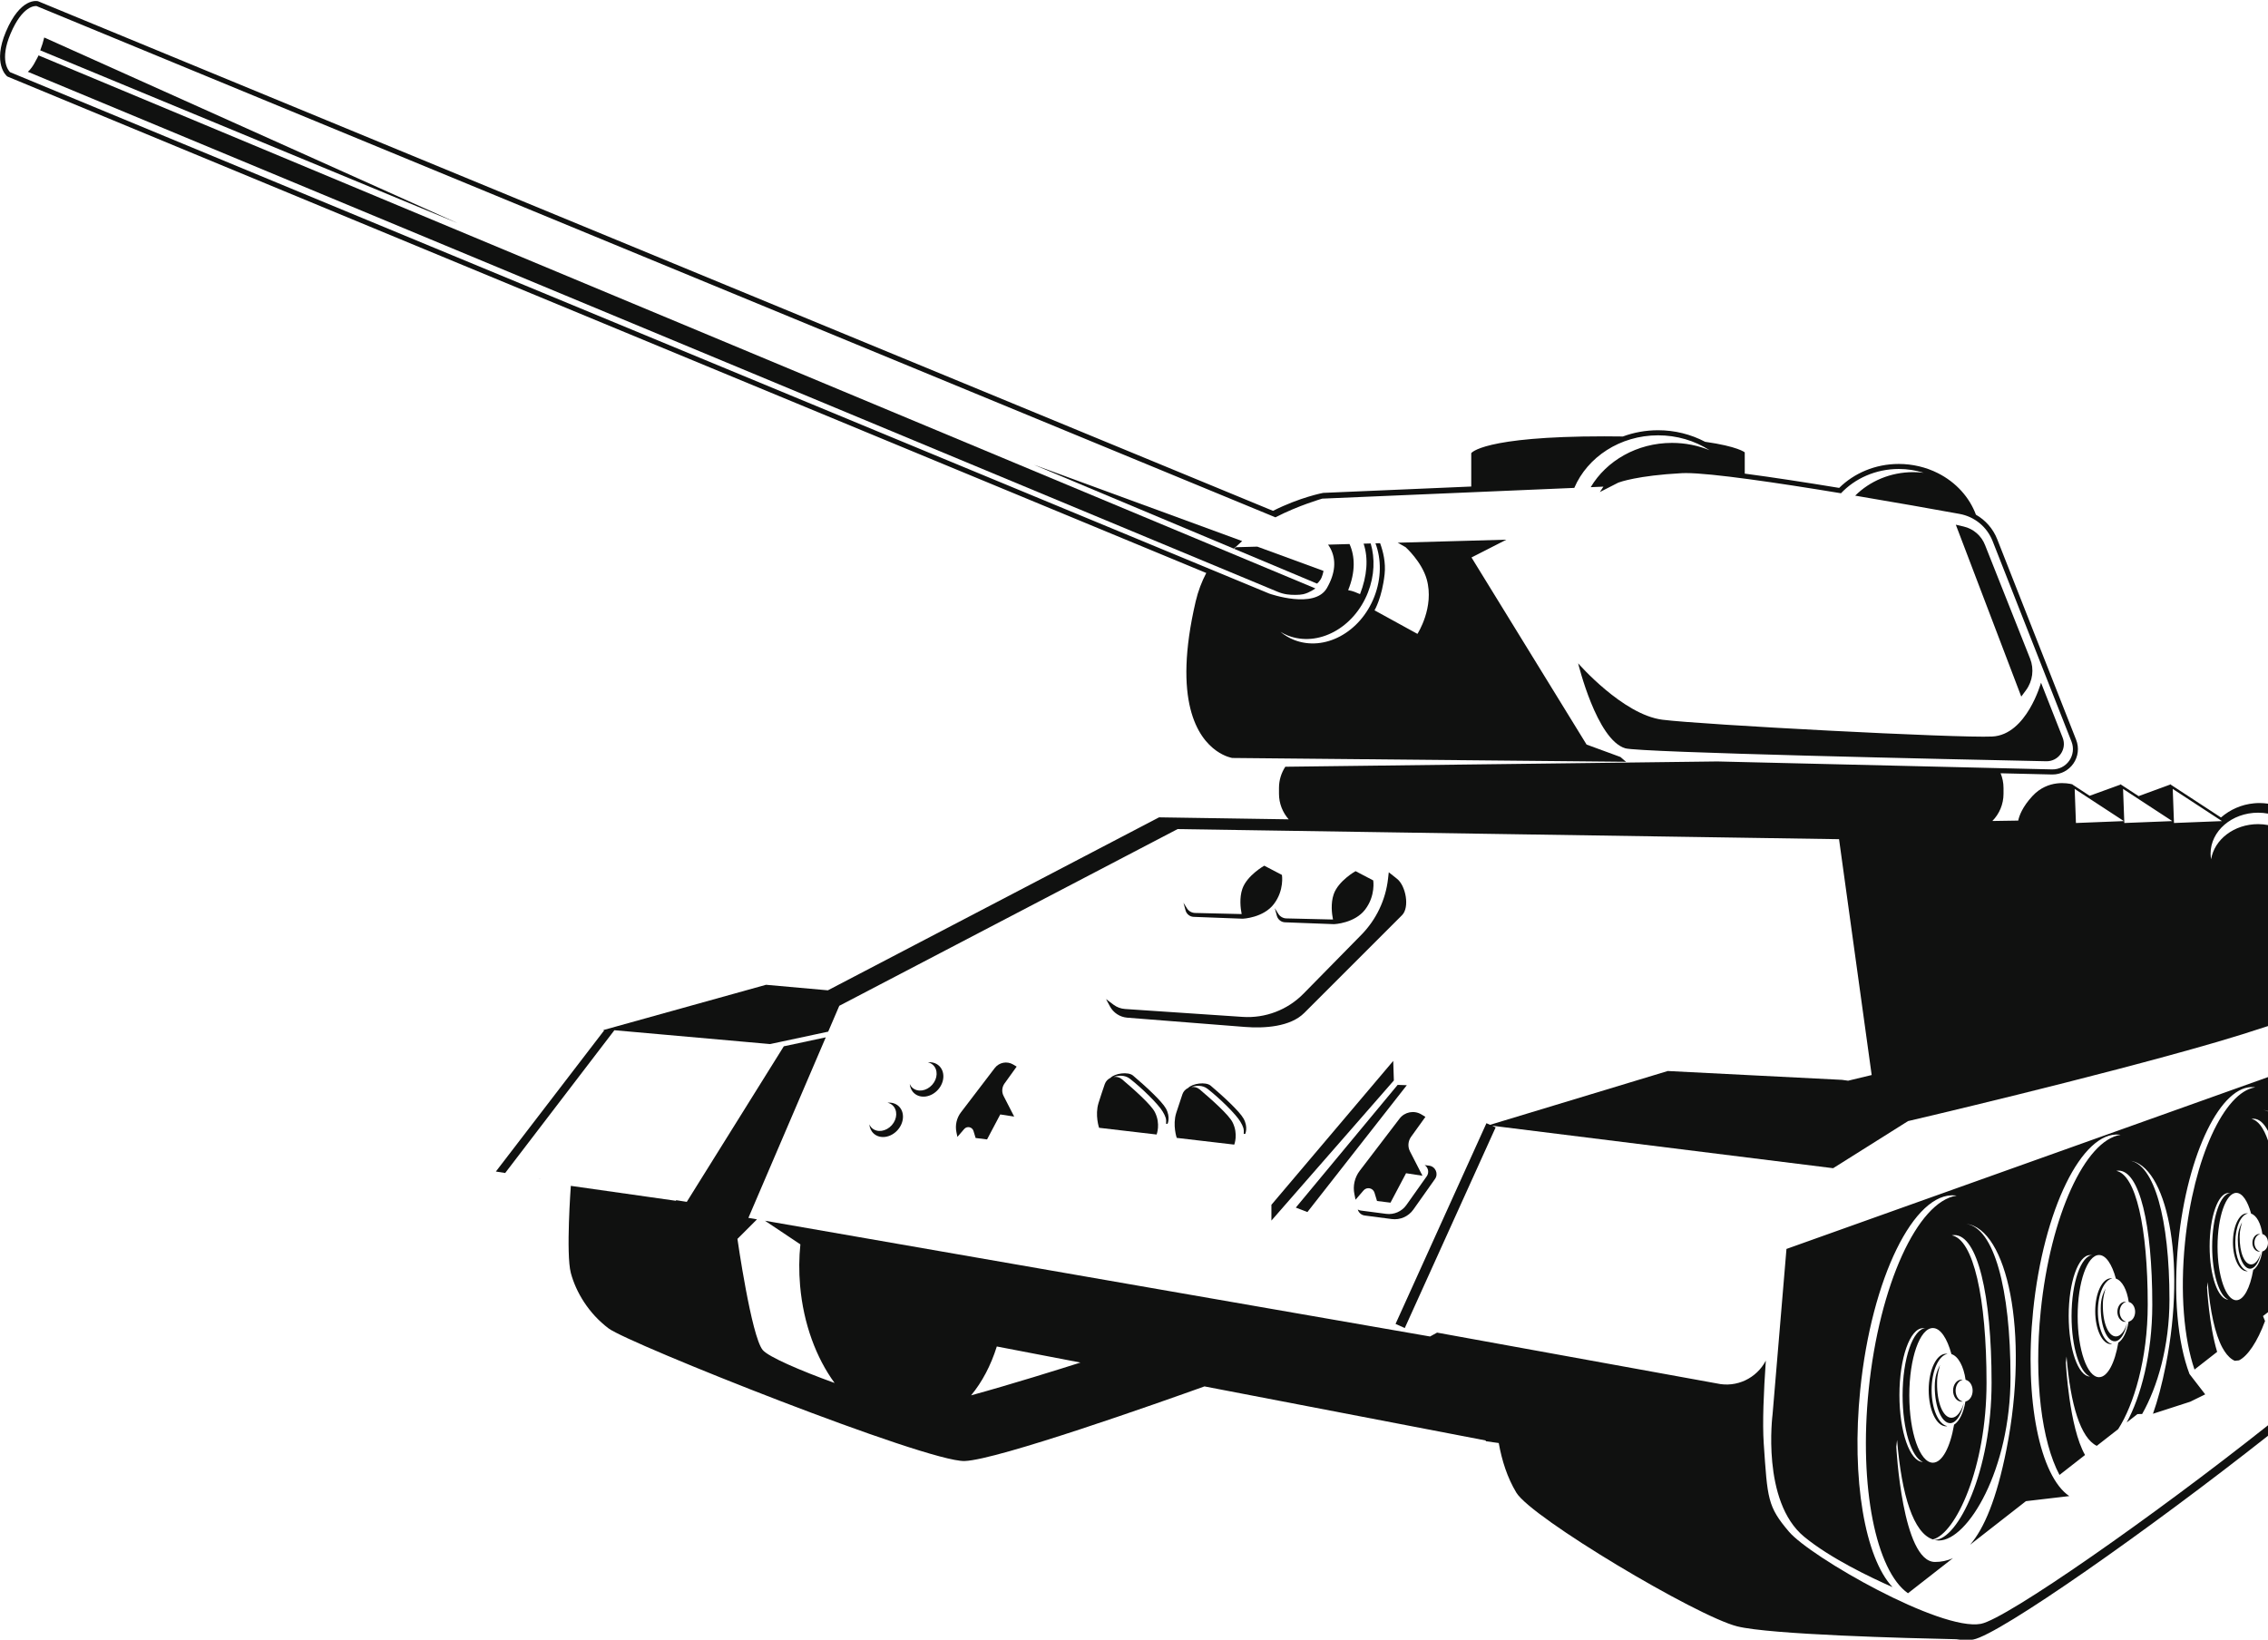 <?xml version="1.0" encoding="utf-8"?>
<!-- Generator: Adobe Illustrator 24.0.1, SVG Export Plug-In . SVG Version: 6.00 Build 0)  -->
<svg version="1.1" id="Layer_1" xmlns="http://www.w3.org/2000/svg" xmlns:xlink="http://www.w3.org/1999/xlink" x="0px" y="0px"
	 viewBox="0 0 1123 812" style="enable-background:new 0 0 1123 812;" xml:space="preserve">
<style type="text/css">
	.st0{fill:#101110;}
</style>
<g>
	<path class="st0" d="M1000.83,344.96l-32.41-85.12l3.87,0.9c4.88,1.13,8.87,4.61,10.65,9.29l22.26,56.11
		c2.07,5.22,1.3,11.14-2.03,15.66L1000.83,344.96z"/>
	<path class="st0" d="M823.1,356.41c19.58,2.5,146.26,9.17,163.34,8.33c17.08-0.83,24.17-26.67,24.17-26.67l10.72,27.24
		c2.23,5.68-2.02,11.8-8.12,11.67c-46.13-0.95-201.35-4.32-208.45-6.41c-14.17-4.17-23.34-42.09-23.34-42.09
		S803.51,353.91,823.1,356.41z"/>
	<path class="st0" d="M615.06,267.95c-1.88,1.7-3.21,2.92-4.12,3.76l-99.01-41.56L615.06,267.95z"/>
	<path class="st0" d="M20.01,24.69c0.77-1.99,1.4-4.04,1.89-6.12l204.81,91.99L19.92,24.93L20.01,24.69z"/>
	<path class="st0" d="M612.04,270.99l10.51-0.29l32.77,12.01c0,0-0.21,1.51-0.94,3.28c-0.73,1.77-2.24,3.02-2.24,3.02l-41.03-17.22
		C611.63,271.34,612.04,270.99,612.04,270.99z"/>
	<path class="st0" d="M17,31.39c1.77-3.13,2.08-3.96,2.08-3.96L651.31,291.4c0,0-2.86,2.14-5.99,2.86
		c-1.92,0.45-5.75,0.43-8.12,0.08c-1.57-0.24-3.1-0.67-4.57-1.28L13.77,35.55C13.77,35.55,15.23,34.51,17,31.39z"/>
	<polygon class="st0" points="690.17,535.07 629.54,604.45 629.54,596.63 689.86,525.38 	"/>
	<path class="st0" d="M698.15,570.19l6.19,12.06l-8.13-1.25l-7.71,14.58l-6.67-0.83l-1.25-4.1c-0.72-2.38-3.79-3.02-5.41-1.14
		l-3.97,4.61l-0.57-2.8c-0.83-4.05,0.13-8.25,2.64-11.54L693,553.94c2.54-3.33,7.18-4.22,10.78-2.07l2.02,1.21l-7.11,9.89
		C697.17,565.09,696.96,567.88,698.15,570.19z"/>
	<path class="st0" d="M689.12,603.69l-13.38-1.75c-1.76-0.23-3.01-1.48-3.44-2.98c0.44,0.26,0.94,0.44,1.5,0.52l12.55,1.64
		c3.9,0.51,7.76-1.18,10.03-4.39l10.06-14.21c1.35-1.9,0.72-4.39-1.03-5.56l2.25,0.3c3.13,0.42,4.7,4.02,2.87,6.6l-10.72,15.15
		C697.39,602.43,693.28,604.23,689.12,603.69z"/>
	<path class="st0" d="M615.37,454.96l-24.34-0.92c-1.88-0.07-3.5-1.36-4-3.18l-1.04-3.82l1.74,2.79c0.86,1.38,2.36,2.24,3.99,2.28
		l23.09,0.55c-0.57-2.89-1.2-8.01,0.34-12.49C617.46,433.5,626,428.7,626,428.7l8.75,4.58c0,0,1.25,7.5-3.96,14.38
		C625.58,454.54,615.37,454.96,615.37,454.96z"/>
	<path class="st0" d="M585.48,541.88c0.5-1.47,1.55-2.51,2.81-3.1c2.19-2.3,8.78-3.17,11.17-1.15c5.95,5.03,14.27,12.67,16.28,16.29
		c2.4,4.32,0.83,7.6,0.83,7.6h-0.73c0.21-2.45-0.26-3.65-1.67-6.04c-2.09-3.57-10.13-11.51-16.28-16.29
		c-2.49-1.94-5.73-1.66-8.01-0.88c1.42-0.19,2.92,0.15,4.15,1.19c5.95,5.03,14.43,12.59,16.28,16.29
		c2.92,5.83,0.83,11.04,0.83,11.04l-28.48-3.33c0,0-2.14-6.25-0.27-12.29C583.22,548.56,584.41,545.02,585.48,541.88z"/>
	<path class="st0" d="M660.59,457.66l-24.34-0.92c-1.88-0.07-3.5-1.36-4-3.18l-1.04-3.82l1.74,2.79c0.86,1.38,2.36,2.24,3.99,2.28
		l23.09,0.55c-0.57-2.89-1.2-8.01,0.34-12.49c2.29-6.67,10.83-11.46,10.83-11.46l8.75,4.58c0,0,1.25,7.5-3.96,14.38
		C670.79,457.25,660.59,457.66,660.59,457.66z"/>
	<polygon class="st0" points="641.62,598.02 692.05,537.25 696.58,537.41 647.36,600.23 	"/>
	<path class="st0" d="M645.79,501.63c-6.86,6.86-19.63,7.69-29.31,6.93l-58.31-4.59c-3.63-0.29-6.87-2.4-8.59-5.61l-1.93-3.6
		l3.71,2.79c1.66,1.24,3.64,1.98,5.7,2.12l58.19,3.91c11.24,0.76,22.26-3.44,30.15-11.47l28.66-29.17
		c7.39-7.52,12.05-17.3,13.23-27.78l0.36-3.2l4.14,3.29c4.29,3.41,6.3,14.09,2.43,17.96L645.79,501.63z"/>
	<path class="st0" d="M549.84,533.78c2.19-2.3,8.78-3.17,11.17-1.15c5.95,5.03,14.27,12.67,16.28,16.29c2.4,4.32,0.83,7.6,0.83,7.6
		h-0.73c0.21-2.45-0.26-3.65-1.67-6.04c-2.09-3.57-10.13-11.51-16.28-16.29c-2.49-1.94-5.73-1.66-8.01-0.88
		c1.42-0.19,2.92,0.15,4.15,1.19c5.95,5.03,14.43,12.59,16.28,16.29c2.92,5.83,0.83,11.04,0.83,11.04l-28.48-3.33
		c0,0-2.14-6.25-0.27-12.29c0.82-2.66,2.01-6.2,3.08-9.33C547.54,535.41,548.59,534.37,549.84,533.78z"/>
	<path class="st0" d="M452.66,541.39c-1.32-1.18-2.04-2.8-2.2-4.57c0.31,0.69,0.73,1.33,1.32,1.85c2.61,2.33,6.99,1.67,9.79-1.46
		c2.8-3.13,2.95-7.56,0.34-9.89c-0.71-0.64-1.56-1.04-2.47-1.24c2-0.21,3.95,0.31,5.43,1.63c3.14,2.8,2.96,8.14-0.41,11.92
		C461.08,543.41,455.8,544.2,452.66,541.39z"/>
	<path class="st0" d="M432.66,561.39c-1.32-1.18-2.04-2.8-2.2-4.57c0.31,0.69,0.73,1.33,1.32,1.85c2.61,2.33,6.99,1.67,9.79-1.46
		c2.8-3.13,2.95-7.56,0.34-9.89c-0.71-0.64-1.56-1.04-2.47-1.24c2-0.21,3.95,0.31,5.43,1.62c3.14,2.8,2.96,8.14-0.41,11.92
		C441.08,563.41,435.8,564.2,432.66,561.39z"/>
	<path class="st0" d="M496.92,542.72l5.25,10.23l-6.89-1.06l-6.54,12.37l-5.66-0.71l-1.06-3.48c-0.61-2.02-3.21-2.57-4.59-0.97
		l-3.37,3.91l-0.49-2.37c-0.7-3.43,0.11-7,2.24-9.79l16.73-21.93c2.16-2.83,6.09-3.58,9.14-1.75l1.72,1.03l-6.03,8.39
		C496.09,538.39,495.91,540.76,496.92,542.72z"/>
	<path class="st0" d="M956.44,688.36c0,9.34,3.41,17.01,7.77,17.88c-0.21,0.03-0.42,0.09-0.63,0.09c-4.75,0-8.59-8.05-8.59-17.97
		c0-9.92,3.85-17.97,8.59-17.97c0.26,0,0.51,0.02,0.76,0.07C959.92,671.2,956.44,678.92,956.44,688.36z"/>
	<path class="st0" d="M972.4,694.82c-0.93,4.37-2.58,7.72-4.59,9.17c0,0,0,0,0-0.01c-0.01,0.01-0.03,0.02-0.04,0.04
		c-0.69,0.49-1.42,0.75-2.17,0.75c-4.2,0-7.6-8.05-7.6-17.97c0-5.57,1.3-8.07,2.6-10.89c-0.51,2.42-1.41,4.38-1.46,8.85
		c-0.12,9.92,2.95,17.34,7.15,17.34C968.8,702.11,971.02,699.23,972.4,694.82z"/>
	<path class="st0" d="M971.28,683.2c0.18,0,0.35,0.06,0.53,0.09c-1.98,0.45-3.49,2.68-3.49,5.37c0,2.7,1.52,4.94,3.51,5.38
		c-0.18,0.03-0.35,0.09-0.54,0.09c-2.33,0-4.22-2.45-4.22-5.47C967.06,685.65,968.95,683.2,971.28,683.2z"/>
	<path class="st0" d="M1053.26,655.2c-0.84,3.97-2.34,7.01-4.16,8.32c0,0,0,0,0-0.01c-0.01,0.01-0.02,0.02-0.04,0.04
		c-0.62,0.44-1.29,0.68-1.97,0.68c-3.81,0-6.9-7.3-6.9-16.31c0-5.06,1.18-7.33,2.36-9.88c-0.46,2.19-1.28,3.97-1.32,8.04
		c-0.1,9.01,2.68,15.74,6.49,15.74C1049.99,661.82,1052,659.21,1053.26,655.2z"/>
	<path class="st0" d="M1038.77,649.34c0,8.48,3.09,15.44,7.05,16.23c-0.19,0.03-0.38,0.08-0.57,0.08c-4.31,0-7.8-7.3-7.8-16.31
		c0-9.01,3.49-16.31,7.8-16.31c0.23,0,0.46,0.02,0.69,0.07C1041.93,633.77,1038.77,640.77,1038.77,649.34z"/>
	<path class="st0" d="M1052.25,644.66c0.17,0,0.32,0.06,0.48,0.09c-1.8,0.41-3.17,2.43-3.17,4.88c0,2.45,1.38,4.48,3.18,4.88
		c-0.16,0.03-0.32,0.08-0.49,0.08c-2.12,0-3.83-2.22-3.83-4.96C1048.42,646.88,1050.13,644.66,1052.25,644.66z"/>
	<path class="st0" d="M1106.8,615.2c0,7.45,2.72,13.56,6.19,14.26c-0.17,0.03-0.33,0.07-0.5,0.07c-3.78,0-6.85-6.41-6.85-14.33
		c0-7.91,3.07-14.33,6.85-14.33c0.21,0,0.41,0.02,0.61,0.06C1109.58,601.53,1106.8,607.68,1106.8,615.2z"/>
	<path class="st0" d="M1119.53,620.35c-0.74,3.48-2.06,6.16-3.66,7.31c0,0,0,0,0-0.01c-0.01,0.01-0.02,0.02-0.03,0.03
		c-0.55,0.39-1.13,0.6-1.73,0.6c-3.35,0-6.06-6.41-6.06-14.33c0-4.44,1.04-6.44,2.08-8.68c-0.41,1.93-1.12,3.49-1.16,7.06
		c-0.09,7.91,2.35,13.83,5.7,13.83C1116.66,626.17,1118.43,623.87,1119.53,620.35z"/>
	<path class="st0" d="M1118.64,611.09c0.15,0,0.28,0.05,0.42,0.08c-1.58,0.36-2.79,2.13-2.79,4.28c0,2.16,1.21,3.93,2.8,4.29
		c-0.14,0.03-0.28,0.07-0.43,0.07c-1.86,0-3.36-1.95-3.36-4.36C1115.28,613.04,1116.78,611.09,1118.64,611.09z"/>
	<g>
		<polygon class="st0" points="615.17,379.95 636.42,379.69 636.42,379.69 		"/>
		<path class="st0" d="M1123,705.83c-56.36,44.75-129.51,95.94-142.18,98.32c-20,3.75-84.38-33.13-95.01-45.63
			c-10.63-12.5-10.63-16.25-12.5-43.75c-0.68-9.98-0.04-25.38,1.04-40.97c-4.57,8.74-14.45,13.51-24.24,11.3l-138.54-25.17
			l-3.48,1.92l-329.34-57.33l17.56,11.71v0c-0.69,6.56-0.75,13.44-0.14,20.49c1.66,18.91,8,35.73,17.08,48.15
			c-16.89-6.1-32.84-12.97-35.61-16.35c-5.63-6.88-12.5-55-12.5-55l9.68-9.68l1.69,0.29l-5.94-1.03l38.31-89.39l-20.78,4.44
			l-48.04,77.03l-90.01-14.17l84.78,13.35l-0.18,0.29l-52-7.39c0,0-2.5,33.75,0,43.13c2.5,9.38,8.75,20,18.75,27.5
			c10,7.5,157.51,66.25,176.26,65.63c16.29-0.54,97.64-29.38,118.74-36.95l139.27,26.78c0.02,0.22,0.03,0.37,0.03,0.37l6.35,0.89
			c0,0,0-0.03,0-0.03l0.05,0.01c1.58,8.8,4.24,17.13,8.7,24.56c7.5,12.5,89.38,61.25,109.38,66.25c16.4,4.1,84.47,5.87,108.45,6.37
			c3.26,0.49,6.12,0.59,8.41,0.16c13.1-2.46,87-54.37,145.96-100.91V705.83z M480.83,691c5.43-6.53,9.79-14.78,12.74-24.2
			l41.42,7.96C525.53,677.77,500.65,685.57,480.83,691z"/>
		<path class="st0" d="M381.3,517.04l28.78-6.15l5.49-12.8l167.51-87.51l327.52,5l16.16,116.79l-11.66,2.81l-3.04-0.42l-86.26-4.38
			l-88.01,26.65l-1.78-0.8l-45,99.38l4.56,2.06l45-99.38l-1.8-0.82l168.91,21.04l37.09-23.33c0,0,92.92-21.67,152.93-39.17
			c8.49-2.48,16.98-5.14,25.3-7.89v-99.54c-1.59-0.29-3.22-0.46-4.91-0.46c-11.87,0-21.66,7.58-23.26,17.42
			c-0.15-0.93-0.26-1.87-0.26-2.83c0-11.18,10.53-20.25,23.52-20.25c1.69,0,3.33,0.16,4.91,0.45v-4.92
			c-1.39-0.2-2.81-0.31-4.26-0.31c-0.92,0-1.82,0.05-2.72,0.14c-6.18,0.58-11.79,3.11-16.23,6.95l-0.17,0l-24.81-16.22l-0.01-0.11
			l-0.11,0.04l-0.22-0.14l0.01,0.22l-15.54,5.7l-8.72-5.7l-0.01-0.11l-0.11,0.04l-0.22-0.14l0.01,0.22l-15.2,5.52l-8.44-5.52
			l-0.01-0.11c0,0-0.12-0.03-0.28-0.08l-0.04-0.03l0,0.02c-1.82-0.46-11.77-2.51-19.5,5.79c-5.12,5.5-6.64,9.98-7.1,12.21
			l-12.81,0.2c3.42-3.46,5.53-8.22,5.53-13.47v-2.88c0-2.58-0.52-5.03-1.44-7.28l25.4,0.6c0.1,0,0.2,0,0.3,0
			c4.11,0,7.94-1.99,10.31-5.37c2.42-3.46,2.94-7.88,1.39-11.81l-39.06-99.28c-2.07-5.27-5.83-9.49-10.56-12.19
			c-3.22-8.64-9.84-16.04-18.83-20.57c-5.9-2.98-12.6-4.56-19.39-4.56c-11.64,0-22.12,4.58-29.5,11.86
			c-16.36-2.69-32.87-5.24-46.75-7.07v-3.12v-3.54V224c0,0-3.41-2.92-19.63-5.22c-7.03-3.7-15-5.72-23.28-5.72
			c-6.15,0-12.03,1.1-17.42,3.09c-2.95-0.04-6.01-0.07-9.25-0.07c-60.42,0-65.84,8.33-65.84,8.33v3.85v3.54v3.85v3.85v1.44
			l-73.34,3.15c0,0-11.5,2.16-24.81,8.89L18.85,0.61l-0.09-0.02c-0.35-0.08-8.62-1.95-15.83,15.1C-3.78,31.56,3.2,37.52,3.5,37.77
			l0.31,0.19l593.47,245.79c-2.23,4.26-4.04,8.94-5.25,14.11c-11.5,49.41,1.09,67.46,10.28,73.95c4.29,3.03,7.85,3.55,7.85,3.55
			l195.01,1.88c0,0-1.08-0.78-2.8-2.36l-16.78-6.16l-56.98-92.65l17.27-8.81l-53.78,1.5l3.9,2.23c0,0,7.95,7.14,10.42,15.83
			c3.96,13.96-4.58,27.09-4.58,27.09l-21.25-11.67c0,0,3.75-6.25,5-17.92c0.61-5.7-0.72-11.18-2.24-15.32l-2.29,0.06
			c2.94,7.85,2.98,17.34-0.58,26.47c-6.9,17.68-24.67,27.26-39.69,21.39c-2.52-0.98-4.78-2.37-6.8-4.03
			c1.17,0.69,2.38,1.33,3.68,1.84c15.02,5.86,32.79-3.72,39.69-21.39c3.23-8.27,3.5-16.83,1.34-24.21l-3.51,0.1
			c2.44,7.31,1.72,16.03-1.78,24.99c0,0-1.27-0.56-2.81-1.15c-2.19-0.83-3.16-0.59-3.02-0.94c3.57-8.8,3.4-16.58,0.63-22.71
			l-10.62,0.3c0.4,0.56,0.78,1.14,1.11,1.75c3.07,5.77,2.51,12.41-1.68,19.73c-6.08,10.64-28.27,2.86-28.5,2.78L4.97,35.73
			c-0.81-0.8-5.27-6,0.26-19.07C11.17,2.63,17.41,2.91,18.11,3.01l613.42,253.18c11.25-5.83,23.17-9.26,23.17-9.26l124.81-5.32
			c6.49-15.21,22.63-26.03,41.51-26.03c9.23,0,18.05,2.61,25.48,7.38c-5.69-2.32-11.97-3.63-18.61-3.63
			c-17.36,0-32.47,8.86-40.25,21.93l6.29-0.27c0,0-0.7,1.02-1.77,2.68l9.16-4.67c0.65-0.25,9.46-3.51,31.43-4.68
			c0.6-0.03,1.26-0.05,1.99-0.05c12.77,0,45.23,4.79,76.82,10c6.96-7.35,17.2-12.03,28.64-12.03c4.2,0,8.36,0.65,12.3,1.89
			c-1.67-0.2-3.38-0.32-5.11-0.32c-11.4,0-21.63,4.5-28.79,11.64c19.97,3.35,38.97,6.74,51.64,9.04c7.49,1.36,13.62,6.4,16.41,13.49
			l39.06,99.28c1.24,3.15,0.82,6.68-1.12,9.46c-1.94,2.77-5.07,4.35-8.5,4.3l-165.73-3.94l-213.94,2.62
			c-1.97,3.02-3.13,6.61-3.13,10.49v2.88c0,4.86,1.82,9.28,4.8,12.67l-64.18-0.98l-163.98,85.66l-30.62-2.74l-80.84,22.5l0.7,0.06
			l-53.64,69.92l4.53,0.71l0.08,0.01l-0.1,0.14l54.17-70.84L381.3,517.04z M1100.2,406.62l-23.75,0.94l-0.62-16.88L1100.2,406.62z
			 M1075.61,406.62l-23.75,0.94l-0.63-16.88L1075.61,406.62z M1051.65,406.62l-23.75,0.94l-0.62-16.88L1051.65,406.62z"/>
	</g>
	<path class="st0" d="M1123,649.82v-34.37c0,2.18-1.24,3.97-2.85,4.29c-0.7,4.36-2.37,7.78-4.47,9.14
		c-1.51,8.88-4.69,15.01-8.37,15.01c-5.14,0-9.3-11.9-9.3-26.58s4.16-26.58,9.3-26.58c2.99,0,5.63,4.04,7.33,10.29
		c2.67,0.8,4.84,4.83,5.58,10.13c1.58,0.36,2.78,2.13,2.78,4.28v-50.63c-2.18-6.29-4.96-10.04-8.21-10.68
		c0.33-0.07,0.66-0.11,0.99-0.11c2.75,0,5.17,2.14,7.23,6.07v-9.68c-0.79-0.39-1.6-0.66-2.44-0.78c0.83,0.1,1.64,0.31,2.44,0.62
		v-16.84l-238.44,85.1l-6.88,81.88c0,0-5.63,43.13,15.63,60.63c12.94,10.66,32.95,20.2,43.74,24.95
		c-13.55-14.45-20.47-53.24-15.96-97.75c5.6-55.2,26.69-98.28,47.09-96.2c0.21,0.02,0.41,0.07,0.61,0.1
		c-19.24,2.88-38.25,44.1-43.53,96.1c-4.89,48.2,3.64,89.67,19.46,100.8l22.28-17.4c-2.9,1.34-5.88,1.9-8.9,1.9
		c-16.25,0-19.17-57.09-19.17-57.09s0.14-1.21,0.4-3.34c2.24,27.63,8.18,46.11,17.7,49.27c11.3-2.79,26.59-35.51,26.59-77.6
		c0-42.36-6.53-70.91-17.18-72.99c0.42-0.08,0.83-0.14,1.24-0.14c11.39,0,18.44,29.12,18.44,73.13s-16.74,77.82-28.13,77.82
		c-0.16,0-0.31-0.04-0.47-0.05c0.8,0.22,1.62,0.36,2.47,0.36c14.38,0,35.5-35.13,35.5-80.88c0-44.17-8.29-73.9-21.81-75.89
		c19.97,2.38,31.35,53.41,19.83,111.56c-4.91,24.78-11.11,39.33-18.05,47.33l27.67-21.6l21.46-2.51
		c-14.52-9.84-22.37-47.69-17.91-91.68c5.09-50.1,24.22-89.19,42.73-87.31c0.19,0.02,0.37,0.07,0.56,0.1
		c-17.46,2.61-34.72,40.02-39.51,87.21c-3.47,34.23,0.51,64.72,9.29,81.21l12.65-9.88c-7.88-13.68-9.52-45.73-9.52-45.73
		s0.12-1.09,0.36-3.03c1.95,23.99,6.98,40.35,14.97,44.23l10.58-8.26c7.7-11.9,14.65-34.66,14.65-61.68
		c0-38.44-5.93-64.35-15.59-66.24c0.38-0.07,0.75-0.12,1.12-0.12c10.34,0,16.73,26.42,16.73,66.37c0,24.68-5.8,45.81-12.67,58.36
		l5.33-4.16l2.32-0.05c7.55-13.3,13.52-33.47,13.52-56.64c0-40.09-7.53-67.07-19.79-68.87c18.13,2.16,28.45,48.47,18,101.24
		c-1.92,9.7-4.06,17.65-6.38,24.16l18.46-5.97l7.41-3.64l-7.78-10.08c-5.86-15.42-8.17-39.13-5.52-65.33
		c4.47-44.01,21.28-78.35,37.54-76.7c0.16,0.02,0.32,0.06,0.49,0.08c-15.34,2.3-30.5,35.16-34.71,76.62
		c-2.54,25.07-0.53,47.85,4.68,63.13l11.21-8.76c-4.04-13.41-4.99-31.88-4.99-31.88s0.11-0.96,0.32-2.66
		c1.17,14.44,3.62,25.71,7.29,32.49l0.41,0.67l0.57,0.98c1.52,2.35,3.23,3.98,5.13,4.82l2.09-0.22c4.29-2.12,9.09-9.14,12.89-19.47
		l-1-2.47L1123,649.82z M940.5,690.86c0-18.3,5.22-33.13,11.67-33.13c0.28,0,0.82-0.02,1.44-0.03
		c-6.39,0.19-11.54,15.03-11.54,33.32c0,16.79,4.35,30.64,10,32.96C945.67,723.82,940.5,709.06,940.5,690.86z M973.26,683.3
		c1.98,0.45,3.49,2.68,3.49,5.37c0,2.74-1.55,4.98-3.58,5.39c-0.88,5.47-2.97,9.76-5.61,11.46c-1.89,11.14-5.88,18.83-10.5,18.83
		c-6.44,0-11.67-14.92-11.67-33.34s5.22-33.34,11.67-33.34c3.74,0,7.06,5.07,9.2,12.91C969.61,671.59,972.33,676.64,973.26,683.3z
		 M1024.31,651.61c0-16.6,4.74-30.07,10.59-30.07c0.26,0,0.75-0.02,1.31-0.03c-5.8,0.17-10.48,13.64-10.48,30.24
		c0,15.24,3.95,27.81,9.08,29.91C1029,681.52,1024.31,668.12,1024.31,651.61z M1054.04,644.74c1.8,0.41,3.17,2.43,3.17,4.88
		c0,2.48-1.41,4.52-3.25,4.89c-0.79,4.96-2.69,8.86-5.09,10.4c-1.71,10.11-5.33,17.09-9.53,17.09c-5.85,0-10.59-13.54-10.59-30.25
		s4.74-30.25,10.59-30.25c3.4,0,6.41,4.6,8.35,11.71C1050.73,634.12,1053.19,638.7,1054.04,644.74z M1094.1,617.2
		c0-14.59,4.16-26.41,9.3-26.41c0.22,0,0.65-0.02,1.15-0.03c-5.09,0.15-9.2,11.98-9.2,26.56c0,13.39,3.47,24.43,7.98,26.28
		C1098.22,643.47,1094.1,631.71,1094.1,617.2z"/>
</g>
</svg>

